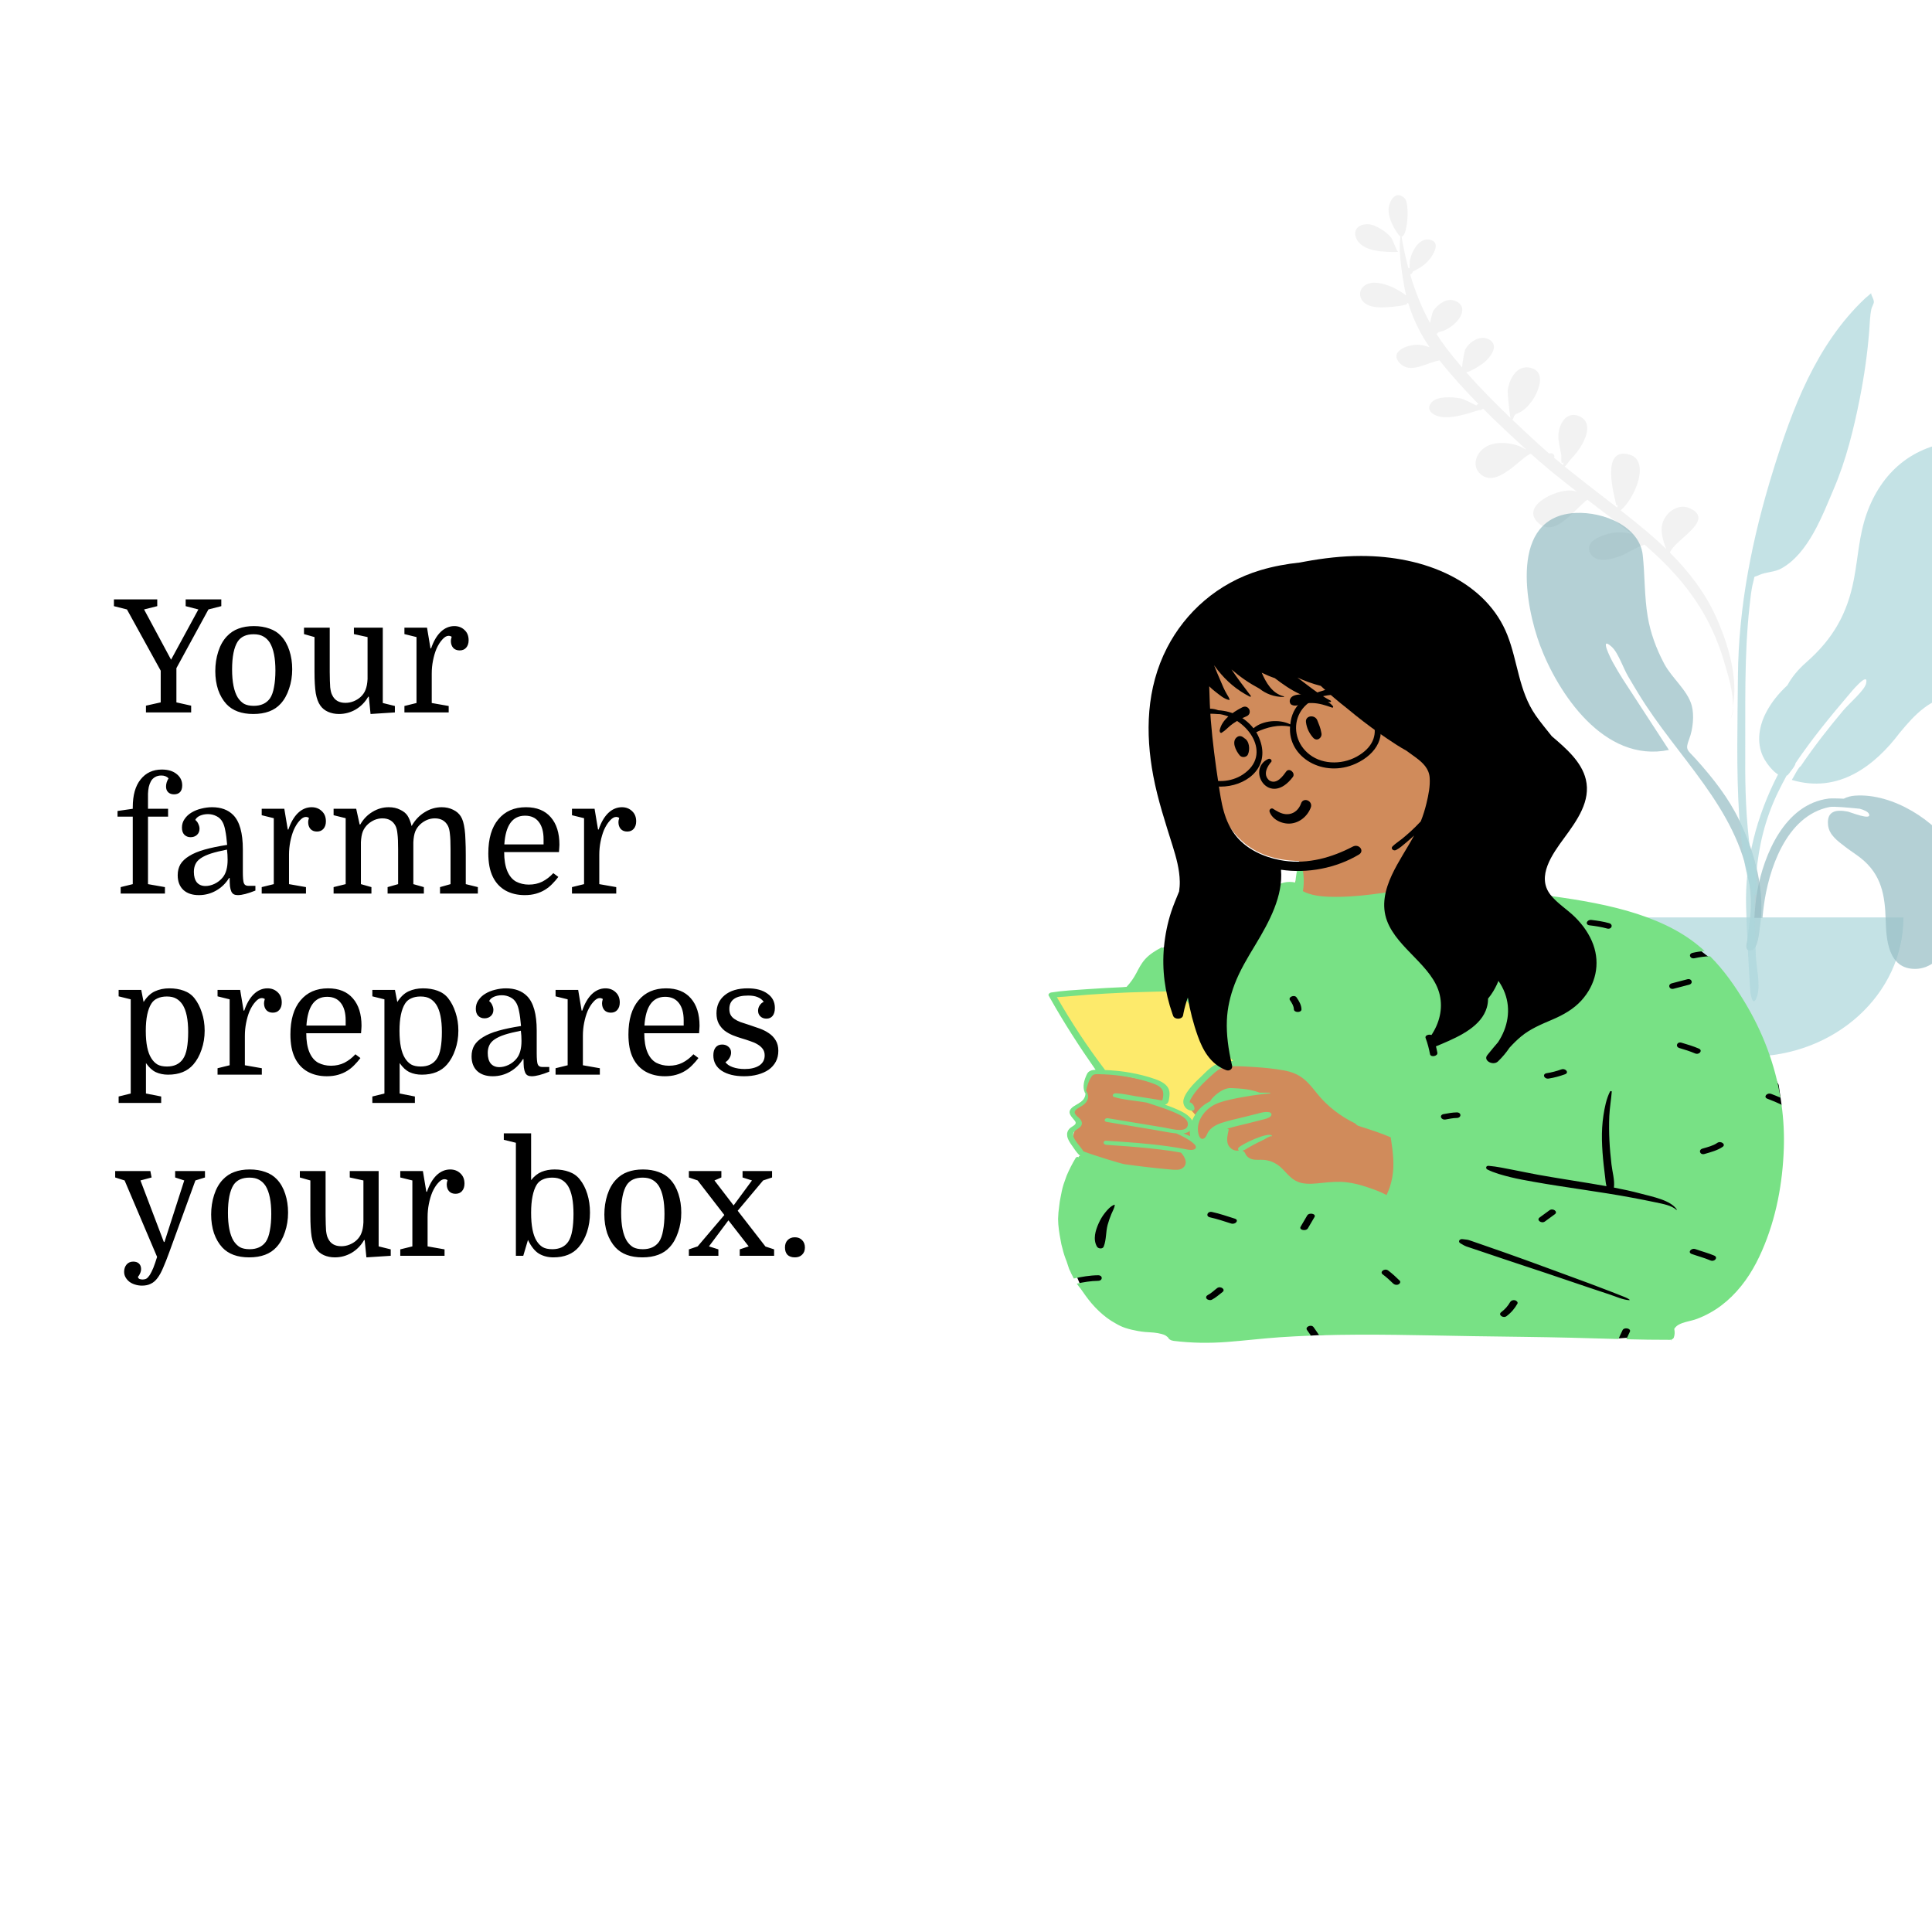 <svg width="320" height="320" viewBox="0 0 320 320" fill="none" xmlns="http://www.w3.org/2000/svg">
<rect x="0" y="0" width="320" height="320" fill="#333333" stroke="none"/>
<g clip-path="url(#clip0)">
<rect width="320" height="320" fill="white"/>
<path fill-rule="evenodd" clip-rule="evenodd" d="M227.719 37.411C226.01 36.642 223.731 37.534 224.682 39.568C225.7 41.747 229.465 41.774 231.591 41.73C231.378 41.72 230.693 39.723 230.458 39.421C229.766 38.531 228.77 37.885 227.719 37.411ZM247.412 76.465C247.844 76.8 247.447 76.497 247.412 76.465V76.465ZM226.073 47.264C225.072 47.958 225.025 49.183 225.842 50.013C226.815 51.001 228.591 50.965 229.917 50.868C230.517 50.825 233.72 50.592 232.961 50.116C233.019 50.136 233.141 50.185 233.272 50.251C233.342 50.484 233.416 50.716 233.493 50.947C233.474 50.957 233.458 50.968 233.438 50.978C233.46 50.969 233.475 50.96 233.494 50.951C234.264 53.261 235.361 55.461 236.796 57.52C236.259 57.328 235.703 57.182 235.139 57.117C233.468 56.926 229.952 58.105 231.822 60.124C233.614 62.061 236.404 59.983 238.438 59.697C240.411 62.197 242.586 64.593 244.866 66.908C244.726 66.948 244.603 67.031 244.533 67.159C243.619 66.738 242.666 66.136 241.819 65.972C240.598 65.737 238.094 65.595 237.17 66.587C236.035 67.808 237.252 68.799 238.593 69.033C240.539 69.373 243.085 68.51 244.956 67.927C245.17 67.961 245.404 67.904 245.544 67.749C245.585 67.737 245.626 67.725 245.667 67.713C247.975 70.017 250.372 72.246 252.754 74.425C252.729 74.424 252.703 74.422 252.677 74.421C252.056 74.051 251.389 73.748 250.667 73.588C248.995 73.219 247.029 73.217 245.672 74.315C244.321 75.408 243.843 77.32 245.24 78.547C248.038 81.005 252.16 75.402 253.571 75.168C255.992 77.36 258.552 79.407 261.152 81.414C260.857 81.332 260.554 81.272 260.241 81.245C257.692 81.024 251.707 83.861 254.836 86.653C257.563 89.087 260.719 84.403 262.916 82.766C265.366 84.636 267.83 86.493 270.224 88.422C268.918 88.108 267.656 88.061 266.256 88.445C264.808 88.843 262.47 89.836 263.386 91.612C264.317 93.418 267.124 92.596 268.586 92.023C269.383 91.71 270.982 90.655 272.386 90.21C276.206 93.485 279.516 97.092 282.021 101.341C283.585 103.994 284.772 106.829 285.608 109.742C286.141 111.601 287.192 114.724 286.981 117.144C287.984 112.3 286.171 106.482 284.218 102.152C282.422 98.17 279.735 94.675 276.587 91.528C277.377 89.372 284.026 86.261 280.051 84.257C277.941 83.197 275.779 84.955 275.317 86.817C275.001 88.097 275.483 89.705 275.996 90.947C275.006 89.987 273.976 89.059 272.915 88.162C271.45 86.921 269.949 85.717 268.433 84.528C270.93 82.398 273.294 76.309 269.945 75.314C265.001 73.847 267.382 82.153 267.727 83.709C267.825 83.714 267.901 83.687 267.957 83.63C267.929 83.772 267.897 83.925 267.858 84.079C264.958 81.814 262.014 79.595 259.168 77.276C259.424 77.104 259.832 76.447 260.152 76.097C260.876 75.308 261.567 74.484 262.073 73.561C262.872 72.102 263.642 69.775 261.525 68.918C259.222 67.983 258.128 70.614 258.112 72.184C258.101 73.27 258.427 74.301 258.596 75.365C258.649 75.697 258.445 77.193 258.943 76.549C258.92 76.787 258.916 76.959 258.928 77.08C258.417 76.662 257.91 76.239 257.406 75.813C257.429 75.76 257.447 75.701 257.451 75.633C257.478 75.165 256.959 74.985 256.595 75.122C255.93 74.548 255.272 73.967 254.625 73.375C253.255 72.12 251.864 70.829 250.484 69.511C250.783 69.277 250.664 68.954 250.944 68.706C251.224 68.458 251.775 68.321 252.104 68.091C252.931 67.513 253.617 66.67 254.113 65.84C254.932 64.47 255.991 61.594 253.598 60.941C251.132 60.267 249.88 63.035 249.721 64.765C249.69 65.1 249.967 68.121 250.178 69.218C247.624 66.767 245.111 64.225 242.834 61.639C243.524 61.633 245.481 60.349 245.877 59.999C246.842 59.145 248.377 57.256 246.685 56.257C245.18 55.371 243.325 56.654 242.681 57.902C242.576 58.107 242.203 60.02 242.174 60.877C241.231 59.781 240.332 58.678 239.496 57.571C238.939 56.835 238.417 56.08 237.93 55.308C238.047 55.248 238.158 55.143 238.262 55.012C240.772 54.625 243.971 51.07 241.023 49.833C239.62 49.245 238.098 50.459 237.41 51.453C237.269 51.656 237.041 52.679 236.856 53.485C235.453 50.93 234.381 48.225 233.565 45.451C233.783 45.402 233.968 45.25 233.993 44.99C235.211 44.359 236.173 43.834 237.024 42.621C237.552 41.868 238.504 40.147 236.951 39.729C234.931 39.185 233.662 41.987 233.496 43.367C233.477 43.527 233.478 43.993 233.484 44.42C233.414 44.411 233.343 44.412 233.274 44.423C232.81 42.706 232.439 40.967 232.145 39.224C233.247 38.902 233.438 33.643 232.704 32.895C231.063 31.218 229.905 33.64 229.992 34.92C230.096 36.429 230.849 37.802 231.746 39.02C231.842 39.149 231.815 39.143 231.84 38.963C231.853 39.052 231.886 39.118 231.935 39.165C231.888 39.96 231.798 40.773 231.842 41.476C231.966 43.489 232.224 45.514 232.599 47.502C232.69 47.985 232.795 48.464 232.912 48.939C232.026 48.254 230.83 47.645 230.363 47.454C229.149 46.96 227.278 46.427 226.073 47.264ZM287.124 117.151C287.067 117.853 286.928 118.496 286.667 119.026C286.863 118.423 287.012 117.795 287.124 117.151Z" fill="#F2F2F2"/>
<g opacity="0.7">
<path opacity="0.7" fill-rule="evenodd" clip-rule="evenodd" d="M260.967 84.96C265.714 84.737 271.584 87.252 272.091 91.937C272.459 95.341 272.345 98.735 272.914 102.134C273.369 104.85 274.332 107.457 275.645 109.932C276.908 112.311 279.528 114.336 280.209 116.878C280.643 118.498 280.4 120.776 279.801 122.36C279.073 124.286 279.46 124.134 280.911 125.75C283.754 128.917 286.315 132.165 288.125 135.948C290.733 141.396 292.443 147.765 291.475 153.729C291.352 154.487 291.206 157.205 290.057 157.395C288.774 157.607 289.374 156.053 289.442 155.55C289.879 152.347 290.267 149.546 289.74 146.292C287.708 133.738 277.788 125.466 271.329 114.811C270.974 114.261 270.224 112.953 269.703 112.09C268.88 110.727 268.053 108.134 266.939 107.123C264.841 105.219 266.77 109.047 267.178 109.777C267.695 110.701 268.264 111.684 268.793 112.493C271.217 116.247 273.922 120.345 276.425 124.215C265.6 126.454 257.976 114.639 255.071 106.871C252.678 100.471 249.814 85.508 260.967 84.96Z" fill="#69A1AC"/>
<path opacity="0.7" fill-rule="evenodd" clip-rule="evenodd" d="M324.59 73.076C316.655 73.647 311.56 78.401 309.189 85.051C307.911 88.634 307.764 92.315 307.054 95.998C305.986 101.538 303.687 105.737 299.194 109.684C297.802 110.906 296.777 112.161 296.048 113.504C294.601 114.845 293.341 116.362 292.415 118.217C291.233 120.586 290.899 123.428 292.264 125.79C292.631 126.424 293.546 127.699 294.495 128.278C290.942 135.147 288.989 142.67 289.209 150.184C289.342 154.719 289.586 159.256 289.871 163.786C289.947 165.003 290.384 167.011 291.039 164.971C291.639 163.106 290.887 160.177 290.817 158.227C290.478 148.732 290.189 140.098 294.494 131.226C294.946 130.296 295.425 129.374 295.923 128.459C295.952 128.443 295.98 128.425 296.007 128.407C296.026 128.42 296.043 128.434 296.062 128.447C296.094 128.396 296.138 128.334 296.189 128.266C296.332 128.132 296.456 127.963 296.575 127.774C296.957 127.293 297.389 126.729 297.392 126.42C297.392 126.417 297.39 126.414 297.39 126.411C300.056 122.461 303.108 118.729 306.227 115.069C306.203 115.096 309.609 110.886 309.082 113.214C308.828 114.336 306.323 116.473 305.312 117.661C303.073 120.305 300.445 123.655 298.261 126.895C297.967 127.048 297.552 127.801 297.252 128.361C297.086 128.646 296.931 128.932 296.779 129.182C304.518 131.503 310.538 126.827 314.643 121.389C314.648 121.382 314.652 121.375 314.657 121.369C315.906 119.866 317.186 118.374 318.784 117.186C321.451 115.204 324.308 114.854 327.452 113.879C336.028 111.219 339.674 101.128 340.832 93.641C342.138 85.195 335.748 72.243 324.59 73.076Z" fill="#89C5CC"/>
<path opacity="0.7" fill-rule="evenodd" clip-rule="evenodd" d="M308.915 49.422C300.771 57.118 296.836 67.792 293.72 77.827C290.24 89.035 287.942 100.415 287.854 112.068C287.796 119.724 287.566 127.428 288.059 135.075C288.233 137.79 288.531 140.511 289.006 143.198C289.045 143.418 290.105 149.417 291.12 148.019C291.698 147.224 290.033 141.796 289.907 140.892C289.2 135.8 289.035 130.671 289.07 125.542C289.127 117.098 288.852 108.696 289.795 100.283C289.936 99.027 290.047 97.707 290.375 96.479C290.724 95.172 290.28 95.743 291.417 95.225C292.521 94.722 293.886 94.794 295.032 94.163C299.577 91.661 301.902 85.234 303.712 81.016C305.782 76.193 307.04 71.051 308.045 65.975C308.782 62.246 309.31 58.54 309.608 54.763C309.702 53.573 309.708 52.328 309.966 51.157C310.035 50.842 310.383 50.283 310.371 50.004C310.344 49.412 309.951 49.064 309.918 48.567C309.577 48.845 309.243 49.131 308.915 49.422Z" fill="#89C5CC"/>
<path opacity="0.7" fill-rule="evenodd" clip-rule="evenodd" d="M264.506 151.956C264.506 164.683 275.87 175 289.888 175C303.906 175 315.27 164.683 315.27 151.956" fill="#89C5CC"/>
<path opacity="0.7" fill-rule="evenodd" clip-rule="evenodd" d="M291.925 152.029H290.583C290.676 150.502 290.799 148.977 291.081 147.466C292.157 141.688 295.521 133.202 302.899 132.264C303.171 132.229 304.172 132.224 305.385 132.288C305.96 131.996 306.604 131.82 307.283 131.78C313.565 131.359 320.58 135.96 323.61 140.748C326.053 144.609 325.641 149.678 324.133 153.78C323.122 156.526 320.917 160.441 317.24 160.479C312.639 160.527 312.417 155.364 312.328 152.346C312.21 148.334 311.652 144.838 308.169 142.103C307.358 141.466 306.47 140.906 305.651 140.278C304.367 139.294 302.948 138.287 302.783 136.66C302.555 134.416 303.95 134.012 306.081 134.429C306.444 134.5 310.103 135.99 309.561 134.812C309.396 134.452 308.792 134.167 308.029 133.953C306.056 133.759 303.703 133.533 303.027 133.668C295.726 135.122 292.884 144.302 292.129 150.135C292.048 150.765 291.982 151.397 291.925 152.029V152.029Z" fill="#69A1AC"/>
</g>
<path d="M32.858 100.944L30.752 100.398V99.28H36.654V100.398L34.522 100.944L29.218 110.668V116.336L31.662 116.882V118H24.174V116.882L26.618 116.336V111.084L21.028 100.944L18.87 100.398V99.28H26.046V100.398L23.862 100.944L28.334 109.264L32.858 100.944ZM48.399 110.85C48.399 111.994 48.226 113.069 47.879 114.074C47.55 115.079 47.082 115.911 46.475 116.57C45.452 117.697 43.944 118.26 41.951 118.26C40.01 118.26 38.528 117.714 37.505 116.622C36.916 115.981 36.456 115.192 36.127 114.256C35.815 113.303 35.659 112.271 35.659 111.162C35.659 110.018 35.824 108.935 36.153 107.912C36.482 106.889 36.959 106.049 37.583 105.39C38.138 104.801 38.779 104.376 39.507 104.116C40.235 103.839 41.084 103.7 42.055 103.7C43.008 103.7 43.866 103.839 44.629 104.116C45.392 104.376 46.033 104.783 46.553 105.338C47.16 105.979 47.619 106.785 47.931 107.756C48.243 108.709 48.399 109.741 48.399 110.85ZM38.441 110.876C38.441 112.956 38.753 114.507 39.377 115.53C39.672 115.981 40.018 116.327 40.417 116.57C40.833 116.795 41.37 116.908 42.029 116.908C43.225 116.908 44.118 116.501 44.707 115.686C45.019 115.235 45.244 114.611 45.383 113.814C45.539 113.017 45.617 112.098 45.617 111.058C45.617 108.995 45.305 107.453 44.681 106.43C44.386 105.979 44.031 105.641 43.615 105.416C43.199 105.173 42.662 105.052 42.003 105.052C40.79 105.052 39.914 105.451 39.377 106.248C38.753 107.219 38.441 108.761 38.441 110.876ZM54.614 111.318C54.614 111.873 54.622 112.358 54.64 112.774C54.657 113.19 54.674 113.545 54.692 113.84C54.726 114.135 54.77 114.386 54.822 114.594C54.874 114.802 54.943 114.984 55.03 115.14C55.428 115.989 56.156 116.414 57.214 116.414C57.682 116.414 58.132 116.327 58.566 116.154C58.999 115.981 59.38 115.747 59.71 115.452C60.091 115.105 60.368 114.707 60.542 114.256C60.732 113.788 60.845 113.19 60.88 112.462V105.52L58.618 105.026V103.96H63.402V116.44L65.404 116.934V118L61.374 118.26L61.088 115.4H60.984C60.481 116.284 59.796 116.986 58.93 117.506C58.063 118.009 57.136 118.26 56.148 118.26C55.489 118.26 54.882 118.139 54.328 117.896C53.79 117.653 53.366 117.307 53.054 116.856C52.707 116.371 52.456 115.695 52.3 114.828C52.161 113.944 52.092 112.757 52.092 111.266V105.52L50.35 105.026V103.96H54.614V111.318ZM74.811 105.468C74.655 105.364 74.481 105.312 74.291 105.312C73.962 105.312 73.615 105.52 73.251 105.936C72.887 106.335 72.566 106.846 72.289 107.47C72.046 108.059 71.856 108.709 71.717 109.42C71.578 110.113 71.509 110.833 71.509 111.578V116.44L74.317 116.934V118H66.985V116.934L68.987 116.44V105.52L66.985 105.026V103.96H70.729L71.301 107.392H71.405C71.803 106.213 72.332 105.303 72.991 104.662C73.667 104.021 74.421 103.7 75.253 103.7C75.929 103.7 76.492 103.917 76.943 104.35C77.394 104.766 77.619 105.329 77.619 106.04C77.619 106.56 77.48 106.976 77.203 107.288C76.943 107.583 76.588 107.73 76.137 107.73C75.686 107.73 75.331 107.591 75.071 107.314C74.811 107.019 74.681 106.638 74.681 106.17C74.681 106.066 74.689 105.971 74.707 105.884C74.724 105.797 74.759 105.659 74.811 105.468ZM19.468 134.324L21.99 133.96V133.7C21.99 131.707 22.423 130.173 23.29 129.098C24.157 128.006 25.327 127.46 26.8 127.46C27.84 127.46 28.663 127.711 29.27 128.214C29.877 128.699 30.18 129.323 30.18 130.086C30.18 130.571 30.059 130.944 29.816 131.204C29.573 131.447 29.244 131.568 28.828 131.568C28.429 131.568 28.109 131.455 27.866 131.23C27.623 131.005 27.502 130.684 27.502 130.268C27.502 129.817 27.641 129.367 27.918 128.916C27.623 128.604 27.225 128.448 26.722 128.448C26.323 128.448 25.977 128.535 25.682 128.708C25.387 128.881 25.162 129.107 25.006 129.384C24.85 129.661 24.729 129.982 24.642 130.346C24.573 130.693 24.529 131.065 24.512 131.464C24.512 131.845 24.512 132.244 24.512 132.66V133.96H27.84V135.26H24.512V146.44L27.32 146.934V148H19.988V146.934L21.99 146.44V135.26H19.468V134.324ZM29.433 144.958C29.433 144.282 29.581 143.684 29.875 143.164C30.187 142.644 30.673 142.185 31.331 141.786C31.99 141.37 32.839 141.015 33.879 140.72C34.919 140.425 36.167 140.165 37.623 139.94C37.537 138.917 37.433 138.12 37.311 137.548C37.207 136.976 37.06 136.517 36.869 136.17C36.627 135.719 36.289 135.39 35.855 135.182C35.422 134.957 34.954 134.844 34.451 134.844C33.966 134.844 33.524 134.931 33.125 135.104C32.744 135.277 32.484 135.511 32.345 135.806C32.588 135.997 32.761 136.231 32.865 136.508C32.987 136.768 33.047 137.019 33.047 137.262C33.047 137.695 32.9 138.042 32.605 138.302C32.328 138.545 31.981 138.666 31.565 138.666C31.149 138.666 30.803 138.527 30.525 138.25C30.265 137.973 30.135 137.583 30.135 137.08C30.135 136.543 30.283 136.066 30.577 135.65C30.872 135.217 31.253 134.861 31.721 134.584C32.207 134.289 32.744 134.073 33.333 133.934C33.94 133.778 34.538 133.7 35.127 133.7C36.601 133.7 37.762 134.125 38.611 134.974C39.686 136.049 40.223 137.955 40.223 140.694V144.464C40.223 145.331 40.275 145.929 40.379 146.258C40.501 146.57 40.752 146.726 41.133 146.726H42.303V147.506C41.055 148.009 40.085 148.26 39.391 148.26C39.131 148.26 38.915 148.217 38.741 148.13C38.568 148.043 38.429 147.896 38.325 147.688C38.221 147.463 38.143 147.168 38.091 146.804C38.057 146.44 38.039 145.981 38.039 145.426H37.935C37.398 146.31 36.687 147.003 35.803 147.506C34.919 148.009 33.966 148.26 32.943 148.26C31.851 148.26 30.993 147.974 30.369 147.402C29.745 146.813 29.433 145.998 29.433 144.958ZM34.035 146.752C34.521 146.752 35.023 146.631 35.543 146.388C36.081 146.128 36.531 145.773 36.895 145.322C37.433 144.663 37.701 143.693 37.701 142.41C37.701 142.115 37.693 141.829 37.675 141.552C37.658 141.257 37.632 140.98 37.597 140.72C36.54 140.928 35.656 141.145 34.945 141.37C34.252 141.595 33.689 141.855 33.255 142.15C32.839 142.427 32.545 142.757 32.371 143.138C32.198 143.502 32.111 143.927 32.111 144.412C32.111 145.157 32.276 145.738 32.605 146.154C32.952 146.553 33.429 146.752 34.035 146.752ZM51.172 135.468C51.016 135.364 50.843 135.312 50.652 135.312C50.323 135.312 49.976 135.52 49.612 135.936C49.248 136.335 48.928 136.846 48.65 137.47C48.407 138.059 48.217 138.709 48.078 139.42C47.94 140.113 47.87 140.833 47.87 141.578V146.44L50.678 146.934V148H43.346V146.934L45.348 146.44V135.52L43.346 135.026V133.96H47.09L47.662 137.392H47.766C48.165 136.213 48.694 135.303 49.352 134.662C50.028 134.021 50.782 133.7 51.614 133.7C52.29 133.7 52.853 133.917 53.304 134.35C53.755 134.766 53.98 135.329 53.98 136.04C53.98 136.56 53.842 136.976 53.564 137.288C53.304 137.583 52.949 137.73 52.498 137.73C52.047 137.73 51.692 137.591 51.432 137.314C51.172 137.019 51.042 136.638 51.042 136.17C51.042 136.066 51.051 135.971 51.068 135.884C51.086 135.797 51.12 135.659 51.172 135.468ZM57.256 135.52L55.254 135.026V133.96H58.998L59.57 136.56H59.674C60.177 135.676 60.844 134.983 61.676 134.48C62.526 133.96 63.427 133.7 64.38 133.7C65.108 133.7 65.741 133.839 66.278 134.116C66.833 134.376 67.24 134.705 67.5 135.104C67.778 135.537 68.003 136.109 68.176 136.82C68.731 135.832 69.45 135.069 70.334 134.532C71.218 133.977 72.163 133.7 73.168 133.7C73.862 133.7 74.486 133.839 75.04 134.116C75.595 134.376 76.02 134.74 76.314 135.208C76.47 135.451 76.6 135.745 76.704 136.092C76.808 136.439 76.895 136.872 76.964 137.392C77.034 137.895 77.077 138.493 77.094 139.186C77.129 139.879 77.146 140.694 77.146 141.63V146.44L79.148 146.934V148H72.882V146.934L74.624 146.44V140.642C74.624 139.533 74.59 138.701 74.52 138.146C74.468 137.574 74.364 137.132 74.208 136.82C73.775 135.971 73.047 135.546 72.024 135.546C71.574 135.546 71.14 135.633 70.724 135.806C70.326 135.979 69.962 136.213 69.632 136.508C69.251 136.855 68.965 137.262 68.774 137.73C68.601 138.181 68.497 138.77 68.462 139.498V146.44L70.204 146.934V148H64.198V146.934L65.94 146.44V140.642C65.94 139.533 65.906 138.701 65.836 138.146C65.784 137.574 65.68 137.132 65.524 136.82C65.091 135.971 64.363 135.546 63.34 135.546C62.89 135.546 62.456 135.633 62.04 135.806C61.642 135.979 61.278 136.213 60.948 136.508C60.567 136.855 60.281 137.262 60.09 137.73C59.917 138.181 59.813 138.77 59.778 139.498V146.44L61.52 146.934V148H55.254V146.934L57.256 146.44V135.52ZM83.506 141.136C83.506 142.401 83.68 143.45 84.026 144.282C84.373 145.097 84.858 145.677 85.482 146.024C86.124 146.353 86.826 146.518 87.588 146.518C88.42 146.518 89.165 146.353 89.824 146.024C90.5 145.677 91.107 145.209 91.644 144.62L92.476 145.244C92.164 145.66 91.826 146.05 91.462 146.414C91.115 146.778 90.717 147.099 90.266 147.376C89.816 147.653 89.313 147.87 88.758 148.026C88.204 148.182 87.588 148.26 86.912 148.26C85.716 148.26 84.659 148.009 83.74 147.506C82.822 146.986 82.12 146.232 81.634 145.244C81.374 144.707 81.183 144.117 81.062 143.476C80.941 142.817 80.88 142.107 80.88 141.344C80.88 138.9 81.435 137.019 82.544 135.702C83.653 134.367 85.179 133.7 87.12 133.7C88.906 133.7 90.275 134.255 91.228 135.364C92.181 136.456 92.658 137.973 92.658 139.914C92.658 140.087 92.65 140.252 92.632 140.408C92.632 140.547 92.615 140.789 92.58 141.136H83.506ZM86.964 135.104C84.884 135.104 83.74 136.69 83.532 139.862H90.032V139.004C90.032 137.756 89.763 136.794 89.226 136.118C88.706 135.442 87.952 135.104 86.964 135.104ZM102.563 135.468C102.407 135.364 102.233 135.312 102.043 135.312C101.713 135.312 101.367 135.52 101.003 135.936C100.639 136.335 100.318 136.846 100.041 137.47C99.798 138.059 99.607 138.709 99.469 139.42C99.33 140.113 99.261 140.833 99.261 141.578V146.44L102.069 146.934V148H94.737V146.934L96.739 146.44V135.52L94.737 135.026V133.96H98.481L99.053 137.392H99.157C99.555 136.213 100.084 135.303 100.743 134.662C101.419 134.021 102.173 133.7 103.005 133.7C103.681 133.7 104.244 133.917 104.695 134.35C105.145 134.766 105.371 135.329 105.371 136.04C105.371 136.56 105.232 136.976 104.955 137.288C104.695 137.583 104.339 137.73 103.889 137.73C103.438 137.73 103.083 137.591 102.823 137.314C102.563 137.019 102.433 136.638 102.433 136.17C102.433 136.066 102.441 135.971 102.459 135.884C102.476 135.797 102.511 135.659 102.563 135.468ZM26.696 181.614V182.68H19.65V181.614L21.652 181.12V165.52L19.65 165.026V163.96H23.394L23.784 165.962C24.339 165.095 24.963 164.506 25.656 164.194C26.367 163.865 27.164 163.7 28.048 163.7C28.932 163.7 29.729 163.83 30.44 164.09C31.168 164.35 31.757 164.766 32.208 165.338C32.728 165.997 33.135 166.785 33.43 167.704C33.742 168.623 33.898 169.628 33.898 170.72C33.898 171.829 33.725 172.878 33.378 173.866C33.049 174.837 32.598 175.651 32.026 176.31C31.055 177.437 29.66 178 27.84 178C27.095 178 26.419 177.861 25.812 177.584C25.223 177.307 24.677 176.804 24.174 176.076V181.12L26.696 181.614ZM24.148 170.746C24.148 172.809 24.451 174.317 25.058 175.27C25.335 175.721 25.673 176.067 26.072 176.31C26.471 176.535 26.999 176.648 27.658 176.648C28.837 176.648 29.712 176.241 30.284 175.426C30.596 174.993 30.821 174.395 30.96 173.632C31.099 172.852 31.168 171.951 31.168 170.928C31.168 168.9 30.865 167.401 30.258 166.43C29.963 165.979 29.617 165.641 29.218 165.416C28.819 165.173 28.291 165.052 27.632 165.052C27.025 165.052 26.505 165.156 26.072 165.364C25.639 165.555 25.301 165.849 25.058 166.248C24.763 166.716 24.538 167.323 24.382 168.068C24.226 168.813 24.148 169.706 24.148 170.746ZM43.86 165.468C43.704 165.364 43.53 165.312 43.34 165.312C43.01 165.312 42.664 165.52 42.3 165.936C41.936 166.335 41.615 166.846 41.338 167.47C41.095 168.059 40.904 168.709 40.766 169.42C40.627 170.113 40.558 170.833 40.558 171.578V176.44L43.366 176.934V178H36.034V176.934L38.036 176.44V165.52L36.034 165.026V163.96H39.778L40.35 167.392H40.454C40.852 166.213 41.381 165.303 42.04 164.662C42.716 164.021 43.47 163.7 44.302 163.7C44.978 163.7 45.541 163.917 45.992 164.35C46.442 164.766 46.668 165.329 46.668 166.04C46.668 166.56 46.529 166.976 46.252 167.288C45.992 167.583 45.636 167.73 45.186 167.73C44.735 167.73 44.38 167.591 44.12 167.314C43.86 167.019 43.73 166.638 43.73 166.17C43.73 166.066 43.738 165.971 43.756 165.884C43.773 165.797 43.808 165.659 43.86 165.468ZM50.727 171.136C50.727 172.401 50.9 173.45 51.247 174.282C51.594 175.097 52.079 175.677 52.703 176.024C53.344 176.353 54.046 176.518 54.809 176.518C55.641 176.518 56.386 176.353 57.045 176.024C57.721 175.677 58.328 175.209 58.865 174.62L59.697 175.244C59.385 175.66 59.047 176.05 58.683 176.414C58.336 176.778 57.938 177.099 57.487 177.376C57.036 177.653 56.534 177.87 55.979 178.026C55.424 178.182 54.809 178.26 54.133 178.26C52.937 178.26 51.88 178.009 50.961 177.506C50.042 176.986 49.34 176.232 48.855 175.244C48.595 174.707 48.404 174.117 48.283 173.476C48.162 172.817 48.101 172.107 48.101 171.344C48.101 168.9 48.656 167.019 49.765 165.702C50.874 164.367 52.4 163.7 54.341 163.7C56.126 163.7 57.496 164.255 58.449 165.364C59.402 166.456 59.879 167.973 59.879 169.914C59.879 170.087 59.87 170.252 59.853 170.408C59.853 170.547 59.836 170.789 59.801 171.136H50.727ZM54.185 165.104C52.105 165.104 50.961 166.69 50.753 169.862H57.253V169.004C57.253 167.756 56.984 166.794 56.447 166.118C55.927 165.442 55.173 165.104 54.185 165.104ZM68.718 181.614V182.68H61.672V181.614L63.673 181.12V165.52L61.672 165.026V163.96H65.415L65.805 165.962C66.36 165.095 66.984 164.506 67.677 164.194C68.388 163.865 69.186 163.7 70.07 163.7C70.954 163.7 71.751 163.83 72.462 164.09C73.189 164.35 73.779 164.766 74.23 165.338C74.749 165.997 75.157 166.785 75.451 167.704C75.763 168.623 75.919 169.628 75.919 170.72C75.919 171.829 75.746 172.878 75.4 173.866C75.07 174.837 74.62 175.651 74.047 176.31C73.077 177.437 71.681 178 69.862 178C69.116 178 68.44 177.861 67.834 177.584C67.244 177.307 66.698 176.804 66.195 176.076V181.12L68.718 181.614ZM66.169 170.746C66.169 172.809 66.473 174.317 67.079 175.27C67.357 175.721 67.695 176.067 68.094 176.31C68.492 176.535 69.021 176.648 69.68 176.648C70.858 176.648 71.734 176.241 72.305 175.426C72.618 174.993 72.843 174.395 72.981 173.632C73.12 172.852 73.189 171.951 73.189 170.928C73.189 168.9 72.886 167.401 72.279 166.43C71.985 165.979 71.638 165.641 71.24 165.416C70.841 165.173 70.312 165.052 69.653 165.052C69.047 165.052 68.527 165.156 68.094 165.364C67.66 165.555 67.322 165.849 67.079 166.248C66.785 166.716 66.559 167.323 66.403 168.068C66.248 168.813 66.169 169.706 66.169 170.746ZM78.107 174.958C78.107 174.282 78.254 173.684 78.549 173.164C78.861 172.644 79.347 172.185 80.005 171.786C80.664 171.37 81.513 171.015 82.553 170.72C83.593 170.425 84.841 170.165 86.297 169.94C86.21 168.917 86.106 168.12 85.985 167.548C85.881 166.976 85.734 166.517 85.543 166.17C85.3 165.719 84.963 165.39 84.529 165.182C84.096 164.957 83.628 164.844 83.125 164.844C82.64 164.844 82.198 164.931 81.799 165.104C81.418 165.277 81.158 165.511 81.019 165.806C81.262 165.997 81.435 166.231 81.539 166.508C81.66 166.768 81.721 167.019 81.721 167.262C81.721 167.695 81.574 168.042 81.279 168.302C81.002 168.545 80.655 168.666 80.239 168.666C79.823 168.666 79.477 168.527 79.199 168.25C78.939 167.973 78.809 167.583 78.809 167.08C78.809 166.543 78.957 166.066 79.251 165.65C79.546 165.217 79.927 164.861 80.395 164.584C80.88 164.289 81.418 164.073 82.007 163.934C82.614 163.778 83.212 163.7 83.801 163.7C85.275 163.7 86.436 164.125 87.285 164.974C88.36 166.049 88.897 167.955 88.897 170.694V174.464C88.897 175.331 88.949 175.929 89.053 176.258C89.174 176.57 89.426 176.726 89.807 176.726H90.977V177.506C89.729 178.009 88.758 178.26 88.065 178.26C87.805 178.26 87.588 178.217 87.415 178.13C87.242 178.043 87.103 177.896 86.999 177.688C86.895 177.463 86.817 177.168 86.765 176.804C86.731 176.44 86.713 175.981 86.713 175.426H86.609C86.072 176.31 85.361 177.003 84.477 177.506C83.593 178.009 82.64 178.26 81.617 178.26C80.525 178.26 79.667 177.974 79.043 177.402C78.419 176.813 78.107 175.998 78.107 174.958ZM82.709 176.752C83.195 176.752 83.697 176.631 84.217 176.388C84.754 176.128 85.205 175.773 85.569 175.322C86.106 174.663 86.375 173.693 86.375 172.41C86.375 172.115 86.367 171.829 86.349 171.552C86.332 171.257 86.306 170.98 86.271 170.72C85.214 170.928 84.33 171.145 83.619 171.37C82.926 171.595 82.362 171.855 81.929 172.15C81.513 172.427 81.219 172.757 81.045 173.138C80.872 173.502 80.785 173.927 80.785 174.412C80.785 175.157 80.95 175.738 81.279 176.154C81.626 176.553 82.103 176.752 82.709 176.752ZM99.846 165.468C99.69 165.364 99.517 165.312 99.326 165.312C98.997 165.312 98.65 165.52 98.286 165.936C97.922 166.335 97.601 166.846 97.324 167.47C97.081 168.059 96.891 168.709 96.752 169.42C96.613 170.113 96.544 170.833 96.544 171.578V176.44L99.352 176.934V178H92.02V176.934L94.022 176.44V165.52L92.02 165.026V163.96H95.764L96.336 167.392H96.44C96.839 166.213 97.367 165.303 98.026 164.662C98.702 164.021 99.456 163.7 100.288 163.7C100.964 163.7 101.527 163.917 101.978 164.35C102.429 164.766 102.654 165.329 102.654 166.04C102.654 166.56 102.515 166.976 102.238 167.288C101.978 167.583 101.623 167.73 101.172 167.73C100.721 167.73 100.366 167.591 100.106 167.314C99.846 167.019 99.716 166.638 99.716 166.17C99.716 166.066 99.725 165.971 99.742 165.884C99.759 165.797 99.794 165.659 99.846 165.468ZM106.713 171.136C106.713 172.401 106.887 173.45 107.233 174.282C107.58 175.097 108.065 175.677 108.689 176.024C109.331 176.353 110.033 176.518 110.795 176.518C111.627 176.518 112.373 176.353 113.031 176.024C113.707 175.677 114.314 175.209 114.851 174.62L115.683 175.244C115.371 175.66 115.033 176.05 114.669 176.414C114.323 176.778 113.924 177.099 113.473 177.376C113.023 177.653 112.52 177.87 111.965 178.026C111.411 178.182 110.795 178.26 110.119 178.26C108.923 178.26 107.866 178.009 106.947 177.506C106.029 176.986 105.327 176.232 104.841 175.244C104.581 174.707 104.391 174.117 104.269 173.476C104.148 172.817 104.087 172.107 104.087 171.344C104.087 168.9 104.642 167.019 105.751 165.702C106.861 164.367 108.386 163.7 110.327 163.7C112.113 163.7 113.482 164.255 114.435 165.364C115.389 166.456 115.865 167.973 115.865 169.914C115.865 170.087 115.857 170.252 115.839 170.408C115.839 170.547 115.822 170.789 115.787 171.136H106.713ZM110.171 165.104C108.091 165.104 106.947 166.69 106.739 169.862H113.239V169.004C113.239 167.756 112.971 166.794 112.433 166.118C111.913 165.442 111.159 165.104 110.171 165.104ZM123.352 177.064C124.34 177.064 125.137 176.873 125.744 176.492C126.35 176.093 126.654 175.53 126.654 174.802C126.654 174.369 126.541 174.005 126.316 173.71C126.09 173.415 125.796 173.164 125.432 172.956C125.085 172.748 124.686 172.575 124.236 172.436C123.802 172.28 123.378 172.141 122.962 172.02C122.424 171.864 121.896 171.682 121.376 171.474C120.873 171.266 120.414 171.006 119.998 170.694C119.599 170.365 119.278 169.975 119.036 169.524C118.793 169.056 118.672 168.493 118.672 167.834C118.672 166.586 119.122 165.589 120.024 164.844C120.942 164.081 122.216 163.7 123.846 163.7C125.232 163.7 126.324 163.995 127.122 164.584C127.936 165.156 128.344 165.945 128.344 166.95C128.344 167.505 128.222 167.938 127.98 168.25C127.737 168.562 127.39 168.718 126.94 168.718C126.541 168.718 126.212 168.597 125.952 168.354C125.692 168.111 125.562 167.799 125.562 167.418C125.562 167.089 125.648 166.794 125.822 166.534C125.995 166.257 126.22 166.057 126.498 165.936C126.238 165.572 125.9 165.312 125.484 165.156C125.085 164.983 124.565 164.896 123.924 164.896C121.844 164.896 120.804 165.633 120.804 167.106C120.804 167.505 120.873 167.834 121.012 168.094C121.15 168.354 121.358 168.579 121.636 168.77C121.913 168.961 122.251 169.134 122.65 169.29C123.066 169.429 123.542 169.585 124.08 169.758C124.669 169.949 125.25 170.148 125.822 170.356C126.394 170.564 126.905 170.824 127.356 171.136C127.824 171.448 128.196 171.838 128.474 172.306C128.768 172.774 128.916 173.355 128.916 174.048C128.916 174.724 128.777 175.322 128.5 175.842C128.222 176.362 127.832 176.804 127.33 177.168C126.827 177.515 126.229 177.783 125.536 177.974C124.842 178.165 124.08 178.26 123.248 178.26C121.705 178.26 120.466 177.957 119.53 177.35C118.611 176.726 118.152 175.877 118.152 174.802C118.152 174.247 118.273 173.814 118.516 173.502C118.776 173.173 119.14 173.008 119.608 173.008C120.024 173.008 120.37 173.129 120.648 173.372C120.942 173.615 121.09 173.935 121.09 174.334C121.09 174.663 120.994 174.975 120.804 175.27C120.63 175.565 120.414 175.781 120.154 175.92C120.379 176.267 120.778 176.544 121.35 176.752C121.939 176.96 122.606 177.064 123.352 177.064ZM28.048 207.376C27.684 208.381 27.346 209.239 27.034 209.95C26.739 210.661 26.427 211.233 26.098 211.666C25.769 212.117 25.396 212.437 24.98 212.628C24.581 212.836 24.096 212.94 23.524 212.94C23.108 212.94 22.718 212.879 22.354 212.758C22.007 212.654 21.695 212.498 21.418 212.29C21.158 212.082 20.95 211.839 20.794 211.562C20.638 211.285 20.56 210.981 20.56 210.652C20.56 210.167 20.699 209.759 20.976 209.43C21.253 209.118 21.617 208.962 22.068 208.962C22.467 208.962 22.779 209.066 23.004 209.274C23.247 209.499 23.368 209.803 23.368 210.184C23.368 210.427 23.316 210.661 23.212 210.886C23.125 211.111 23.004 211.311 22.848 211.484C22.883 211.675 22.978 211.796 23.134 211.848C23.307 211.9 23.463 211.926 23.602 211.926C23.775 211.926 23.94 211.9 24.096 211.848C24.269 211.796 24.434 211.666 24.59 211.458C24.763 211.267 24.937 210.99 25.11 210.626C25.301 210.262 25.5 209.768 25.708 209.144L26.02 208.182L20.638 195.52L19.078 195.026V193.96H24.902L25.11 195.026L23.264 195.52L27.138 205.712H27.242L30.518 195.52L29.01 195.026V193.96H33.95V195.026L32.364 195.52L28.048 207.376ZM47.713 200.85C47.713 201.994 47.54 203.069 47.193 204.074C46.864 205.079 46.396 205.911 45.789 206.57C44.767 207.697 43.259 208.26 41.265 208.26C39.324 208.26 37.842 207.714 36.819 206.622C36.23 205.981 35.771 205.192 35.441 204.256C35.129 203.303 34.973 202.271 34.973 201.162C34.973 200.018 35.138 198.935 35.467 197.912C35.797 196.889 36.273 196.049 36.897 195.39C37.452 194.801 38.093 194.376 38.821 194.116C39.549 193.839 40.399 193.7 41.369 193.7C42.323 193.7 43.181 193.839 43.943 194.116C44.706 194.376 45.347 194.783 45.867 195.338C46.474 195.979 46.933 196.785 47.245 197.756C47.557 198.709 47.713 199.741 47.713 200.85ZM37.755 200.876C37.755 202.956 38.067 204.507 38.691 205.53C38.986 205.981 39.333 206.327 39.731 206.57C40.147 206.795 40.685 206.908 41.343 206.908C42.539 206.908 43.432 206.501 44.021 205.686C44.333 205.235 44.559 204.611 44.697 203.814C44.853 203.017 44.931 202.098 44.931 201.058C44.931 198.995 44.619 197.453 43.995 196.43C43.701 195.979 43.345 195.641 42.929 195.416C42.513 195.173 41.976 195.052 41.317 195.052C40.104 195.052 39.229 195.451 38.691 196.248C38.067 197.219 37.755 198.761 37.755 200.876ZM53.928 201.318C53.928 201.873 53.937 202.358 53.954 202.774C53.971 203.19 53.989 203.545 54.006 203.84C54.041 204.135 54.084 204.386 54.136 204.594C54.188 204.802 54.258 204.984 54.344 205.14C54.743 205.989 55.471 206.414 56.528 206.414C56.996 206.414 57.447 206.327 57.88 206.154C58.313 205.981 58.695 205.747 59.024 205.452C59.406 205.105 59.683 204.707 59.856 204.256C60.047 203.788 60.16 203.19 60.194 202.462V195.52L57.932 195.026V193.96H62.716V206.44L64.718 206.934V208L60.688 208.26L60.402 205.4H60.298C59.795 206.284 59.111 206.986 58.244 207.506C57.377 208.009 56.45 208.26 55.462 208.26C54.803 208.26 54.197 208.139 53.642 207.896C53.105 207.653 52.68 207.307 52.368 206.856C52.022 206.371 51.77 205.695 51.614 204.828C51.475 203.944 51.406 202.757 51.406 201.266V195.52L49.664 195.026V193.96H53.928V201.318ZM74.125 195.468C73.969 195.364 73.796 195.312 73.605 195.312C73.276 195.312 72.929 195.52 72.565 195.936C72.201 196.335 71.881 196.846 71.603 197.47C71.361 198.059 71.17 198.709 71.031 199.42C70.893 200.113 70.823 200.833 70.823 201.578V206.44L73.631 206.934V208H66.299V206.934L68.301 206.44V195.52L66.299 195.026V193.96H70.043L70.615 197.392H70.719C71.118 196.213 71.647 195.303 72.305 194.662C72.981 194.021 73.735 193.7 74.567 193.7C75.243 193.7 75.807 193.917 76.257 194.35C76.708 194.766 76.933 195.329 76.933 196.04C76.933 196.56 76.795 196.976 76.517 197.288C76.257 197.583 75.902 197.73 75.451 197.73C75.001 197.73 74.645 197.591 74.385 197.314C74.125 197.019 73.995 196.638 73.995 196.17C73.995 196.066 74.004 195.971 74.021 195.884C74.039 195.797 74.073 195.659 74.125 195.468ZM97.719 200.85C97.719 201.994 97.554 203.069 97.225 204.074C96.896 205.062 96.436 205.894 95.847 206.57C94.876 207.697 93.481 208.26 91.661 208.26C90.777 208.26 89.988 208.061 89.295 207.662C88.602 207.246 87.986 206.483 87.449 205.374L86.669 208H85.447V189.28L83.445 188.786V187.72H87.969V195.468C88.489 194.809 89.07 194.35 89.711 194.09C90.352 193.83 91.072 193.7 91.869 193.7C92.753 193.7 93.55 193.83 94.261 194.09C94.989 194.35 95.578 194.766 96.029 195.338C96.566 195.997 96.982 196.803 97.277 197.756C97.572 198.709 97.719 199.741 97.719 200.85ZM87.969 200.876C87.969 203.008 88.272 204.559 88.879 205.53C89.156 205.981 89.494 206.327 89.893 206.57C90.292 206.795 90.82 206.908 91.479 206.908C92.658 206.908 93.533 206.501 94.105 205.686C94.417 205.235 94.642 204.611 94.781 203.814C94.92 203.017 94.989 202.098 94.989 201.058C94.989 198.978 94.686 197.435 94.079 196.43C93.784 195.979 93.438 195.641 93.039 195.416C92.64 195.173 92.112 195.052 91.453 195.052C90.846 195.052 90.326 195.156 89.893 195.364C89.46 195.555 89.122 195.849 88.879 196.248C88.584 196.733 88.359 197.366 88.203 198.146C88.047 198.909 87.969 199.819 87.969 200.876ZM112.84 200.85C112.84 201.994 112.667 203.069 112.32 204.074C111.991 205.079 111.523 205.911 110.916 206.57C109.894 207.697 108.386 208.26 106.392 208.26C104.451 208.26 102.969 207.714 101.946 206.622C101.357 205.981 100.898 205.192 100.568 204.256C100.256 203.303 100.1 202.271 100.1 201.162C100.1 200.018 100.265 198.935 100.594 197.912C100.924 196.889 101.4 196.049 102.024 195.39C102.579 194.801 103.22 194.376 103.948 194.116C104.676 193.839 105.526 193.7 106.496 193.7C107.45 193.7 108.308 193.839 109.07 194.116C109.833 194.376 110.474 194.783 110.994 195.338C111.601 195.979 112.06 196.785 112.372 197.756C112.684 198.709 112.84 199.741 112.84 200.85ZM102.882 200.876C102.882 202.956 103.194 204.507 103.818 205.53C104.113 205.981 104.46 206.327 104.858 206.57C105.274 206.795 105.812 206.908 106.47 206.908C107.666 206.908 108.559 206.501 109.148 205.686C109.46 205.235 109.686 204.611 109.824 203.814C109.98 203.017 110.058 202.098 110.058 201.058C110.058 198.995 109.746 197.453 109.122 196.43C108.828 195.979 108.472 195.641 108.056 195.416C107.64 195.173 107.103 195.052 106.444 195.052C105.231 195.052 104.356 195.451 103.818 196.248C103.194 197.219 102.882 198.761 102.882 200.876ZM121.509 199.654L124.551 195.52L122.991 195.026V193.96H127.879V195.026L126.397 195.52L122.185 200.538L126.787 206.466L128.217 206.934V208H122.523V206.934L124.005 206.44L120.651 202.124L117.427 206.44L118.987 206.934V208H114.099V206.934L115.555 206.44L119.975 201.24L115.555 195.52L114.099 195.026V193.96H119.481V195.026L118.337 195.52L121.509 199.654ZM130.017 206.622C130.017 206.102 130.164 205.695 130.459 205.4C130.754 205.088 131.152 204.932 131.655 204.932C132.158 204.932 132.556 205.088 132.851 205.4C133.163 205.712 133.319 206.119 133.319 206.622C133.319 207.125 133.163 207.523 132.851 207.818C132.556 208.113 132.158 208.26 131.655 208.26C131.135 208.26 130.728 208.121 130.433 207.844C130.156 207.549 130.017 207.142 130.017 206.622Z" fill="black"/>
<path fill-rule="evenodd" clip-rule="evenodd" d="M189.015 163.122C190.39 159.223 191.654 157.57 194.095 156.215C196.379 154.948 199.713 153.883 204.578 153.105C209.645 152.458 209.789 150.532 211.059 147.436C211.43 146.506 213.266 146.258 214.059 146.929C214.171 146.841 214.287 146.76 214.408 146.687C214.3 146.243 215.184 144.971 215.154 144.547C214.846 140.116 216.828 137.891 221.774 137.064C222.85 136.884 230.157 136.778 231.205 136.99C235.791 137.917 240.305 140.861 239.614 144.406C241.053 145.782 242.462 146.622 244.682 147.065C248.141 147.386 246.403 183.214 240.398 204.679C237.821 213.888 176.205 198.213 178.989 193.601C178.594 192.755 179.314 191.826 178.989 190.953C178.754 190.321 178.152 190.06 177.85 189.434C177.423 188.553 177.887 187.372 178.367 186.474C178.563 186.026 178.005 185.544 177.85 185.087C177.113 182.932 178.799 183.122 180.015 181.681C179.997 181.677 179.681 180.648 179.682 180.654C179.496 179.919 179.962 178.979 180.369 178.366C180.644 177.951 181.233 177.692 181.818 177.74C181.228 176.277 180.483 175.06 179.682 173.65C178.265 171.166 176.917 168.568 174.882 166.319C174.049 165.398 174.722 164.551 176.071 164.489C180.435 164.286 184.753 163.826 189.015 163.122Z" fill="#D08B5B"/>
<path fill-rule="evenodd" clip-rule="evenodd" d="M195.829 163.423L205.792 175.755C205.792 175.755 203.429 175.928 202.472 176.264C201.516 176.6 197.124 180.684 197.124 180.684L196.426 182.932L198.079 184.745L197.434 185.883C197.434 185.883 196.974 185.112 195.829 184.514C194.683 183.915 192.157 182.932 192.157 182.932C192.157 182.932 192.997 182.604 192.997 182.218C192.997 181.832 193.736 180.187 192.157 179.566C190.578 178.944 182.419 177.49 182.419 177.49L174.15 164.733L195.829 163.423Z" fill="#FDEA6B"/>
<path fill-rule="evenodd" clip-rule="evenodd" d="M240.276 147.149L208.638 151.209L194.095 156.215L191.721 157.553L205.792 175.755L227.519 178.655L233.054 189.17L231.925 201.023L196.58 197.941L181.333 196.616L177.749 207.198L178.397 211.551L179.339 213.758L217.135 221.221C217.135 221.221 236.381 219.857 239.793 219.857C243.205 219.857 268.219 221.674 268.219 221.674L274.007 221.221C274.007 221.221 286.812 211.351 288.798 207.838C290.784 204.325 295.079 182.971 295.079 182.971L294.606 179.69L283.542 158.867C283.542 158.867 282.065 157.886 280.203 156.215C278.34 154.545 240.276 147.149 240.276 147.149Z" fill="black"/>
<path fill-rule="evenodd" clip-rule="evenodd" d="M183.016 177.227C185.875 177.333 188.737 177.831 191.323 178.731C192.381 179.1 193.34 179.633 193.621 180.51C193.763 180.958 193.728 181.42 193.653 181.872C193.596 182.215 193.582 182.652 193.175 182.884C193.105 182.923 193.031 182.953 192.954 182.975C193.908 183.29 194.817 183.668 195.624 184.058C196.362 184.415 197.12 184.964 197.461 185.583C197.489 185.513 197.518 185.447 197.546 185.385C198.127 184.13 199.021 183.102 200.429 182.411C200.589 181.985 202.305 180.15 203.899 180.219C205.645 180.294 207.049 180.388 208.628 180.975C209.204 180.966 209.778 180.971 210.345 180.99C210.443 180.992 210.438 181.089 210.345 181.097C209.885 181.14 209.424 181.187 208.964 181.242C207.869 181.371 206.778 181.533 205.711 181.735C204.43 181.977 203.105 182.221 201.908 182.644C199.587 183.467 198.15 185.617 198.445 187.488C198.494 187.794 198.656 188.722 199.238 188.626C199.73 188.545 199.926 187.794 200.098 187.516C200.558 186.778 201.388 186.296 202.383 185.97C203.551 185.585 204.802 185.326 206.013 185.024C206.699 184.852 207.385 184.68 208.073 184.509C208.776 184.333 209.445 184.089 210.194 184.213C210.646 184.288 210.699 184.682 210.445 184.908C210.058 185.253 209.484 185.355 208.928 185.497C208.193 185.683 207.459 185.87 206.726 186.057C205.592 186.346 204.405 186.589 203.299 186.942L203.334 187C203.424 186.981 203.53 187.047 203.512 187.128C203.346 187.874 203.116 188.737 203.372 189.484C203.574 190.077 204.285 190.734 205.209 190.559C205.064 190.462 205.01 190.295 205.108 190.141C205.474 189.568 210.268 187.31 210.695 188.149C210.71 188.178 210.666 188.2 210.631 188.196C210.266 188.14 209.656 188.595 209.365 188.739C208.943 188.947 208.516 189.15 208.1 189.363C207.644 189.596 207.199 189.841 206.765 190.093C206.425 190.292 206.168 190.498 205.777 190.599C205.982 190.67 206.144 190.803 206.213 190.972C206.39 191.414 206.731 191.789 207.322 191.984C207.942 192.187 208.641 192.059 209.293 192.109C210.183 192.174 210.959 192.483 211.607 192.925C212.968 193.855 213.651 195.493 215.554 195.932C216.691 196.194 217.953 196.029 219.104 195.91C220.389 195.778 221.641 195.673 222.936 195.811C224.176 195.944 225.347 196.258 226.48 196.641C227.541 196.999 228.714 197.405 229.656 197.941C229.85 197.503 230.045 197.071 230.194 196.624C230.544 195.569 230.733 194.494 230.779 193.41C230.821 192.377 230.742 191.34 230.621 190.312C230.561 189.799 230.466 189.288 230.407 188.775C230.391 188.646 230.359 188.507 230.336 188.369C228.654 187.643 226.888 187.087 225.108 186.515C225.103 186.514 225.098 186.512 225.094 186.511C225.038 186.492 224.985 186.475 224.93 186.458C224.931 186.455 224.933 186.453 224.936 186.451C224.732 186.36 224.59 186.238 224.505 186.102C221.939 184.858 219.795 183.159 218.196 181.177C217.525 180.346 216.88 179.485 216.004 178.757C215.07 177.98 213.961 177.519 212.589 177.279C210.986 176.998 209.333 176.829 207.69 176.733C206.792 176.682 205.789 176.601 204.812 176.604C204.13 176.608 203.463 176.65 202.851 176.774C201.944 176.956 201.415 177.46 200.845 177.97C200.301 178.459 199.76 178.949 199.253 179.459C198.772 179.942 198.317 180.442 197.923 180.966C197.687 181.279 197.467 181.602 197.283 181.936C197.218 182.053 197.133 182.187 197.094 182.309C197.054 182.433 197.127 182.563 196.937 182.563C197.718 182.571 198.237 183.995 197.461 183.962C196.37 183.915 195.822 182.959 196.035 182.11C196.417 180.596 198.476 178.767 198.884 178.379C199.784 177.524 200.713 176.407 202.154 176.009C202.175 176.003 202.197 175.998 202.217 175.993C201.798 175.702 201.467 175.354 201.15 175C200.823 174.635 200.434 174.218 200.326 173.785C200.259 173.509 200.727 173.352 200.949 173.594C201.273 173.945 201.429 174.391 201.67 174.777C201.916 175.169 202.216 175.54 202.452 175.935C203.022 175.807 203.637 175.748 204.263 175.729C203.473 174.947 202.123 173.438 201.96 173.244C201.213 172.347 200.502 171.422 199.822 170.495C199.087 169.492 198.458 168.447 197.754 167.432C197.355 166.856 196.953 166.276 196.51 165.717C196.357 165.526 196.193 165.334 196.007 165.16C195.971 165.126 195.925 165.097 195.882 165.065C195.834 165.045 195.783 165.023 195.755 165.012C195.499 164.904 195.409 164.655 195.23 164.497C194.943 164.242 194.605 164.212 194.173 164.209C193.252 164.202 192.328 164.228 191.408 164.247C190.057 164.274 188.707 164.314 187.357 164.366C186.949 164.382 186.542 164.398 186.133 164.416C184.17 164.502 182.208 164.614 180.251 164.751C178.519 164.872 176.788 165.069 175.055 165.164C177.401 169.242 180.003 173.245 182.949 177.11C182.979 177.149 183.002 177.188 183.016 177.227ZM196.035 187.732C196.414 187.859 196.781 188.017 197.124 188.197C197.067 187.917 197.053 187.621 197.068 187.325C196.786 187.546 196.425 187.673 196.035 187.732ZM179.879 180.718C179.906 180.72 179.931 180.73 179.944 180.75C180.467 181.54 180.248 182.423 179.393 183.042C178.945 183.365 177.969 183.729 178.001 184.26C178.028 184.689 178.666 185.049 178.939 185.403C179.193 185.733 179.288 186.095 179.084 186.453C178.824 186.911 178.097 187.093 177.848 187.543C177.532 188.114 178.045 188.803 178.404 189.3C178.739 189.76 179.171 190.22 179.458 190.707C181.38 191.435 185.742 192.757 186.268 192.831C186.908 192.922 187.549 193.008 188.193 193.089C189.428 193.246 190.666 193.391 191.907 193.519C192.613 193.592 193.321 193.663 194.029 193.72C194.648 193.768 195.345 193.834 195.843 193.494C196.848 192.806 196.285 191.654 195.649 190.96C195.636 190.946 195.636 190.933 195.641 190.922C195.042 190.819 194.444 190.699 193.848 190.615C192.702 190.453 191.547 190.317 190.391 190.196C188.016 189.948 185.626 189.784 183.238 189.619C182.647 189.578 182.64 188.897 183.238 188.938C186.668 189.167 190.115 189.385 193.5 189.869C194.348 189.988 195.19 190.124 196.028 190.278C196.423 190.35 196.848 190.461 197.262 190.465C197.288 190.465 197.313 190.465 197.338 190.464C198.15 190.445 198.268 189.937 197.822 189.513C197.767 189.461 197.71 189.409 197.652 189.36C196.863 188.672 195.881 188.213 194.869 187.738C193.735 187.625 192.604 187.373 191.494 187.189C188.753 186.732 186.012 186.275 183.269 185.82C182.732 185.73 182.96 185.125 183.498 185.214C185.58 185.559 187.661 185.904 189.743 186.249L192.79 186.754C193.399 186.854 194.159 187.056 194.875 187.129C195.228 187.165 195.57 187.169 195.879 187.116C196.878 186.943 196.928 186.031 196.497 185.489C196.015 184.88 195.103 184.499 194.294 184.154C192.892 183.555 191.401 183.125 189.943 182.629C189.685 182.587 189.426 182.546 189.168 182.504C187.663 182.262 185.944 182.143 184.528 181.699C184.104 181.568 184.336 181.079 184.755 181.086C185.854 181.103 187.004 181.389 188.078 181.559C189.24 181.743 190.404 181.927 191.566 182.11C191.683 182.128 192.374 182.29 192.478 182.254C192.544 182.231 192.568 182.063 192.59 181.952C192.661 181.587 192.713 181.205 192.635 180.839C192.465 180.019 191.53 179.633 190.584 179.318C188.477 178.618 186.166 178.18 183.867 178.005C183.337 177.964 182.807 177.939 182.274 177.926C181.648 177.912 181.133 177.832 180.816 178.283C180.317 178.993 180.043 179.907 179.879 180.718ZM182.805 206.481C183.264 205.319 183.139 204.079 183.454 202.895C183.616 202.284 183.837 201.677 184.079 201.081C184.275 200.599 184.6 200.086 184.637 199.583C184.639 199.55 184.585 199.53 184.548 199.546C183.9 199.817 183.403 200.404 183.034 200.864C182.591 201.415 182.254 201.991 181.981 202.598C181.439 203.806 180.993 205.263 181.693 206.481C181.901 206.843 182.633 206.916 182.805 206.481ZM200.721 215.272C201.405 214.923 201.904 214.435 202.484 214.004C203.054 213.58 202.162 212.928 201.592 213.352C201.097 213.719 200.667 214.178 200.084 214.475C199.804 214.618 199.674 214.877 199.858 215.107C200.02 215.31 200.441 215.415 200.721 215.272ZM204.536 201.851C203.287 201.457 202.059 201.026 200.752 200.742C199.971 200.572 199.64 201.463 200.417 201.632C201.62 201.894 202.749 202.285 203.899 202.648C204.638 202.882 205.279 202.086 204.536 201.851ZM217.725 201.575C218.03 201.024 216.809 200.786 216.508 201.33C216.162 201.955 215.765 202.565 215.418 203.19C215.113 203.741 216.334 203.979 216.635 203.435C216.981 202.81 217.378 202.201 217.725 201.575ZM230.742 212.582C230.946 212.78 231.285 212.888 231.605 212.747C231.874 212.63 232.038 212.317 231.832 212.116C231.23 211.53 230.621 210.951 229.916 210.428C229.345 210.004 228.453 210.657 229.024 211.081C229.654 211.547 230.205 212.058 230.742 212.582ZM232.604 150.824C232.025 151.113 231.517 151.465 231.022 151.827C230.447 152.247 231.34 152.899 231.915 152.479C232.332 152.174 232.752 151.865 233.24 151.621C233.523 151.48 233.649 151.218 233.467 150.99C233.303 150.785 232.885 150.684 232.604 150.824ZM213.665 165.674C213.992 166.153 214.287 166.624 214.306 167.169C214.326 167.762 215.587 167.763 215.567 167.169C215.543 166.455 215.184 165.837 214.754 165.208C214.391 164.676 213.304 165.144 213.665 165.674ZM206.716 153.748C206.038 153.417 205.407 154.217 206.079 154.544C206.624 154.81 207.17 155.076 207.715 155.342C208.393 155.672 209.024 154.873 208.351 154.545C207.806 154.279 207.261 154.013 206.716 153.748ZM236.856 174.6C236.971 175.186 238.187 174.935 238.072 174.355C237.895 173.457 237.678 172.571 237.345 171.697C237.127 171.125 235.911 171.369 236.129 171.942C236.462 172.816 236.678 173.702 236.856 174.6ZM241.279 185.171C242.091 185.158 242.091 184.235 241.279 184.248C240.544 184.259 239.822 184.401 239.113 184.53C238.324 184.674 238.66 185.564 239.448 185.42C240.047 185.31 240.658 185.18 241.279 185.171ZM242.912 206.464C243.191 206.564 243.477 206.653 243.759 206.747C244.324 206.936 244.888 207.125 245.452 207.315C246.628 207.709 247.803 208.105 248.977 208.503C251.326 209.298 253.694 210.066 256.05 210.853C258.452 211.655 260.847 212.469 263.24 213.286C264.367 213.671 265.503 214.042 266.636 214.417C267.606 214.737 268.804 215.297 269.868 215.35C269.922 215.353 269.941 215.302 269.91 215.276C269.508 214.942 268.866 214.747 268.338 214.53C267.798 214.308 267.249 214.099 266.701 213.887C265.561 213.445 264.418 213.006 263.266 212.58C260.962 211.727 258.654 210.88 256.345 210.035C253.99 209.172 251.639 208.304 249.263 207.472C248.145 207.081 247.025 206.69 245.905 206.301C245.298 206.09 244.691 205.879 244.084 205.669C243.822 205.578 243.562 205.48 243.294 205.399C242.938 205.291 242.667 205.313 242.299 205.247C241.7 205.139 241.441 205.696 241.901 205.939C242.28 206.139 242.479 206.31 242.912 206.464ZM251.334 215.927C251.464 215.696 251.193 215.417 250.894 215.359C250.535 215.29 250.248 215.449 250.117 215.681C249.772 216.297 249.279 216.861 248.645 217.338C248.078 217.764 248.97 218.417 249.537 217.991C250.332 217.393 250.903 216.694 251.334 215.927ZM257.53 201.114C258.106 200.694 257.213 200.041 256.638 200.462L255.003 201.658C254.428 202.078 255.321 202.731 255.895 202.31L257.53 201.114ZM274.305 199.164C275.481 199.417 276.852 199.648 277.653 200.382C277.692 200.418 277.758 200.372 277.735 200.336C276.709 198.78 273.766 198.235 271.729 197.69C270.288 197.304 268.81 196.984 267.319 196.699C267.468 195.454 267.057 194.121 266.914 192.883C266.761 191.562 266.637 190.236 266.573 188.911C266.508 187.558 266.493 186.196 266.553 184.844C266.614 183.496 266.853 182.164 266.958 180.821C266.968 180.691 266.721 180.685 266.667 180.792C266.048 182.039 265.784 183.42 265.582 184.734C265.375 186.088 265.306 187.438 265.332 188.8C265.36 190.201 265.471 191.598 265.624 192.994C265.696 193.655 265.78 194.316 265.86 194.977C265.92 195.482 265.948 195.982 266.089 196.471C265.19 196.309 264.289 196.157 263.39 196.008C260.525 195.535 257.649 195.097 254.796 194.585C253.395 194.334 252.015 194.034 250.621 193.767C249.308 193.515 247.923 193.211 246.575 193.099C246.094 193.058 246.033 193.54 246.351 193.703C247.446 194.266 248.901 194.657 250.167 194.972C251.436 195.288 252.756 195.515 254.058 195.75C256.772 196.238 259.512 196.637 262.248 197.053C264.98 197.468 267.717 197.881 270.418 198.393C271.719 198.64 273.016 198.888 274.305 199.164ZM280.747 174.477C281.449 174.778 282.083 173.981 281.383 173.68C280.468 173.287 279.492 172.991 278.508 172.703C277.753 172.482 277.428 173.375 278.172 173.593C279.057 173.852 279.924 174.124 280.747 174.477ZM283.29 208.761C283.994 209.059 284.629 208.262 283.927 207.964C282.941 207.546 281.86 207.267 280.838 206.901C280.111 206.64 279.473 207.437 280.202 207.698C281.224 208.064 282.304 208.343 283.29 208.761ZM284.434 189.3C283.753 189.773 282.844 189.996 281.987 190.244C281.24 190.461 281.568 191.353 282.323 191.134C283.39 190.824 284.478 190.541 285.326 189.952C285.916 189.542 285.023 188.891 284.434 189.3ZM276.901 162.87C276.152 163.085 276.48 163.977 277.236 163.76C278.075 163.519 278.941 163.336 279.779 163.095C280.528 162.881 280.2 161.989 279.444 162.206C278.605 162.446 277.739 162.629 276.901 162.87ZM263.611 152.372C262.815 152.274 262.476 153.163 263.275 153.262C264.266 153.384 265.242 153.528 266.182 153.794C266.941 154.008 267.267 153.116 266.517 152.904C265.577 152.638 264.601 152.494 263.611 152.372ZM259.219 177.932C259.949 177.669 259.309 176.874 258.583 177.135C257.818 177.41 257.025 177.623 256.19 177.753C255.395 177.877 255.734 178.766 256.525 178.643C257.465 178.496 258.359 178.241 259.219 177.932ZM255.072 163.534C254.287 163.377 253.955 164.267 254.737 164.424C256.113 164.7 257.529 164.843 258.915 165.089C259.705 165.228 260.039 164.338 259.251 164.199C257.865 163.953 256.448 163.81 255.072 163.534ZM237.478 159.016C236.679 159.124 237.02 160.014 237.813 159.906C238.658 159.792 239.514 159.79 240.371 159.79C241.184 159.789 241.182 158.867 240.371 158.867C239.398 158.867 238.437 158.886 237.478 159.016ZM180.097 163.837C182.158 163.693 184.222 163.578 186.289 163.491C186.386 163.488 186.48 163.483 186.577 163.48C186.588 163.464 186.602 163.449 186.616 163.432C187.291 162.708 187.788 161.984 188.218 161.165C188.63 160.385 189.029 159.581 189.663 158.877C190.386 158.076 191.362 157.448 192.432 156.905C193.081 157.224 193.683 157.598 194.234 157.994C194.814 158.41 195.706 157.758 195.126 157.341C194.636 156.989 194.114 156.664 193.561 156.37C194.199 156.087 194.85 155.82 195.485 155.555C197.865 154.562 200.301 153.644 202.788 152.804C203.944 152.413 205.114 152.066 206.292 151.714C206.926 151.525 207.552 151.281 208.186 151.062C208.141 150.735 208.275 150.368 208.618 150.152C208.872 149.994 209.069 149.935 209.372 149.823C209.44 149.806 209.481 149.796 209.5 149.79C209.486 149.792 209.445 149.801 209.377 149.818C209.216 149.872 209.204 149.856 209.339 149.77C209.347 149.583 209.85 149.189 209.965 148.996C210.366 148.335 210.49 147.636 211.082 147.034C211.897 146.205 213.266 145.891 214.542 146.172C214.674 145.175 214.709 144.133 215.223 143.243C215.237 143.218 215.283 143.208 215.303 143.234C215.84 143.902 215.885 144.646 215.926 145.417C215.966 146.14 215.928 146.88 215.799 147.598C215.881 147.644 215.964 147.688 216.051 147.731C216.458 147.927 216.896 148.078 217.357 148.19C218.234 148.402 219.153 148.494 220.072 148.527C222.446 148.61 224.892 148.434 227.226 148.137C229.586 147.836 233.206 147.384 235.306 146.52C236.693 145.95 237.971 145.254 239.268 144.581C238.798 143.473 238.678 142.283 239.151 141.347C239.208 141.235 239.448 141.215 239.493 141.347C239.79 142.24 239.876 143.138 240.271 144.02C240.277 144.033 240.283 144.047 240.29 144.059C240.413 143.998 240.536 143.938 240.659 143.878C240.943 143.741 241.329 143.844 241.499 144.04C244.223 147.178 248.536 147.358 253.065 147.919C258.022 148.533 263.003 149.195 267.769 150.395C272.327 151.544 276.682 153.217 280.133 155.716C280.914 156.281 281.645 156.884 282.334 157.513C281.667 157.575 281.005 157.67 280.352 157.82C279.579 157.998 279.911 158.889 280.688 158.71C281.527 158.517 282.376 158.422 283.233 158.374C285.578 160.72 287.406 163.381 288.986 165.999C292.019 171.019 293.992 176.365 294.9 181.808C294.402 181.59 293.894 181.382 293.374 181.188C292.651 180.919 292.013 181.715 292.737 181.985C293.541 182.284 294.321 182.613 295.078 182.971C295.408 185.353 295.536 187.751 295.458 190.145C295.274 195.853 294.221 201.728 291.838 207.173C290.669 209.846 289.12 212.497 286.813 214.755C285.769 215.778 284.583 216.701 283.186 217.471C282.51 217.844 281.794 218.178 281.038 218.459C280.065 218.824 278.797 218.944 277.958 219.459C277.682 219.629 277.469 219.853 277.309 220.105C277.402 220.585 277.413 221.066 277.233 221.546C277.176 221.696 277.022 221.818 276.831 221.877C276.828 221.919 276.828 221.959 276.828 221.998C276.828 222.017 276.79 222.021 276.785 222.003C276.777 221.967 276.769 221.931 276.761 221.894C276.7 221.909 276.635 221.916 276.569 221.916C274.173 221.923 271.775 221.88 269.376 221.821C269.562 221.405 269.763 220.993 269.956 220.577C270.218 220.013 268.999 219.773 268.739 220.332C268.513 220.818 268.277 221.3 268.068 221.787C265.497 221.717 262.928 221.633 260.364 221.571C254.909 221.439 249.455 221.395 243.999 221.311C235.526 221.179 226.99 220.91 218.504 221.173C218.21 220.718 217.882 220.273 217.57 219.823C217.203 219.293 216.115 219.76 216.481 220.289C216.697 220.601 216.922 220.91 217.135 221.221C215.416 221.287 213.699 221.373 211.986 221.491C209.062 221.691 206.166 222.048 203.246 222.269C200.276 222.495 197.371 222.455 194.425 222.096C193.895 222.032 193.583 221.797 193.454 221.507C193.449 221.506 193.446 221.503 193.443 221.5C193.292 221.371 193.149 221.263 193.003 221.17C192.828 221.087 192.639 221.016 192.416 220.954C192.001 220.839 191.569 220.768 191.131 220.721C190.648 220.668 190.159 220.663 189.677 220.62C189.27 220.582 188.873 220.525 188.475 220.456C187.761 220.331 187.083 220.169 186.408 219.953C185.819 219.765 185.288 219.495 184.787 219.201C183.749 218.646 182.85 217.938 182.065 217.202C181.607 216.772 181.177 216.325 180.786 215.86C180.104 215.055 179.524 214.219 178.937 213.376C178.725 213.126 178.53 212.87 178.353 212.609C179.499 212.362 180.657 212.16 181.872 212.146C182.685 212.136 182.684 211.214 181.872 211.223C180.478 211.239 179.16 211.478 177.85 211.761C177.786 211.637 177.725 211.512 177.668 211.386C177.512 211.122 177.382 210.851 177.275 210.576C177.212 210.452 177.149 210.327 177.086 210.202C176.944 209.771 176.802 209.338 176.659 208.906C176.373 208.214 176.148 207.511 175.982 206.8C175.843 206.331 175.736 205.859 175.664 205.382C175.443 204.225 175.263 203.07 175.25 201.901C175.269 201.18 175.332 200.46 175.44 199.744C175.485 199.257 175.563 198.772 175.667 198.291C175.802 197.576 175.936 196.868 176.162 196.162C176.331 195.684 176.499 195.207 176.668 194.729C177.089 193.734 177.586 192.758 178.159 191.804C178.19 191.744 178.349 191.612 178.445 191.611C178.518 191.61 178.619 191.659 178.586 191.723C178.583 191.729 178.58 191.736 178.576 191.742C178.609 191.687 178.641 191.632 178.674 191.578C178.702 191.527 178.813 191.426 178.898 191.427C178.903 191.427 178.908 191.427 178.914 191.428C178.892 191.416 178.871 191.401 178.851 191.384C178.285 190.894 177.917 190.249 177.512 189.682C177.176 189.213 176.859 188.719 176.767 188.19C176.687 187.725 176.796 187.267 177.195 186.891C177.649 186.463 178.504 186.263 178.029 185.644C177.49 184.941 176.696 184.33 177.487 183.531C177.889 183.124 178.526 182.9 178.999 182.546C179.543 182.136 179.802 181.589 179.787 181.029C179.754 181.043 179.71 181.036 179.694 181.001C179.237 179.991 179.568 178.881 180.037 177.897C180.292 177.363 180.833 177.217 181.462 177.19C178.737 173.297 176.187 169.342 173.915 165.295C173.839 165.163 173.765 165.03 173.691 164.897C173.58 164.699 173.814 164.435 174.083 164.391C176.048 164.076 178.095 163.976 180.097 163.837Z" fill="#78E185"/>
<path fill-rule="evenodd" clip-rule="evenodd" d="M199.055 108.934C200.425 104.736 205.658 102.905 210.371 102.614C223.133 101.488 236.122 107.529 241.78 117.326C246.308 124.764 246.45 132.579 236.715 136.826C236.184 137.075 235.629 137.341 235.062 137.583C234.569 137.972 234.062 138.345 233.508 138.659C228.207 141.619 221.701 142.9 215.396 142.622C206.087 142.463 202.763 137.098 200.73 130.218C198.585 123.369 197.385 115.937 199.055 108.934V108.934Z" fill="#D08B5B"/>
<path fill-rule="evenodd" clip-rule="evenodd" d="M215.763 135.593C216.362 135.121 216.835 134.479 217.109 133.748C217.205 133.494 217.183 133.259 217.095 133.063C216.996 132.843 216.808 132.67 216.59 132.579C216.372 132.487 216.129 132.48 215.921 132.574C215.741 132.657 215.582 132.815 215.494 133.078L215.475 133.131C215.313 133.571 215.054 133.967 214.718 134.268C214.393 134.558 213.997 134.76 213.549 134.828C212.695 134.957 211.998 134.649 211.219 134.184C211.122 134.125 211.025 134.063 210.926 134C210.858 133.938 210.778 133.907 210.698 133.902C210.608 133.896 210.517 133.923 210.44 133.976C210.367 134.028 210.309 134.104 210.281 134.192C210.253 134.275 210.251 134.37 210.287 134.468C210.521 135.107 211.01 135.6 211.603 135.93C212.261 136.297 213.046 136.461 213.728 136.407C214.479 136.348 215.18 136.052 215.763 135.593V135.593ZM210.571 126.176C209.942 126.863 209.089 128.297 210.232 129.262C211.48 130.047 212.537 128.467 213.072 127.737C213.59 127.143 214.597 128.032 214.144 128.684C210.246 133.821 206.357 127.462 210.033 125.718C210.437 125.526 210.73 125.974 210.571 126.176ZM218.207 119.353C217.828 118.295 216.174 118.483 216.308 119.596C216.429 120.593 216.836 121.428 217.487 122.177C218.11 122.893 219.004 122.235 218.875 121.464C218.701 120.43 218.443 120.011 218.207 119.353ZM205.994 122.175C205.691 121.935 205.315 121.817 204.964 122.037C203.867 122.726 204.701 124.392 205.355 125.135C205.711 125.538 206.481 125.455 206.702 124.954C207.063 124.136 206.958 122.73 206.087 122.26C206.059 122.231 206.029 122.202 205.994 122.175ZM215.544 114.996L215.345 115.013C214.732 115.068 213.978 115.166 213.698 115.766C213.549 116.084 213.605 116.586 213.967 116.753C214.605 117.046 215.132 116.721 215.763 116.588C216.283 116.479 216.8 116.432 217.333 116.444C218.502 116.469 219.544 116.814 220.644 117.205C220.788 117.256 220.868 117.061 220.778 116.959C219.948 116.021 218.671 115.413 217.488 115.153C216.856 115.014 216.185 114.939 215.544 114.996ZM205.79 117.138L205.654 117.209C204.173 117.98 202.315 119.22 202.008 121.027C202.042 121.262 202.085 121.302 202.118 121.327L202.129 121.336C202.157 121.357 202.183 121.39 202.286 121.395C202.311 121.382 202.335 121.368 202.36 121.353C202.676 121.167 202.912 120.965 203.137 120.761L203.381 120.538C203.664 120.281 203.952 120.029 204.272 119.814C204.953 119.354 205.677 118.964 206.435 118.654C206.599 118.587 206.747 118.483 206.848 118.346C206.944 118.215 207.001 118.056 206.995 117.866C206.987 117.62 206.924 117.45 206.748 117.274C206.615 117.142 206.457 117.069 206.293 117.047C206.126 117.025 205.95 117.057 205.79 117.138Z" fill="black"/>
<path fill-rule="evenodd" clip-rule="evenodd" d="M193.992 151.013C194.365 149.875 194.85 148.764 195.299 147.644C195.377 147.094 195.419 146.541 195.407 145.987C195.37 144.006 194.826 142.036 194.233 140.138C193.027 136.28 191.764 132.465 191.018 128.51C189.686 121.435 189.844 113.994 193.307 107.28C196.307 101.465 201.66 96.551 208.806 94.43C210.918 93.802 213.105 93.401 215.317 93.167C215.59 93.115 215.862 93.064 216.133 93.014C219.196 92.451 222.308 92.085 225.435 92.085C230.621 92.086 235.812 93.069 240.255 95.33C244.727 97.607 248 100.962 249.667 105.182C251.402 109.572 251.539 114.421 254.343 118.473C255.171 119.67 256.123 120.799 257.035 121.95C259.398 123.956 261.967 126.19 262.661 129.089C263.518 132.671 261.233 135.862 259.067 138.812C257.109 141.476 254.455 145.152 256.784 148.173C257.883 149.598 259.574 150.618 260.873 151.901C262.219 153.234 263.298 154.789 263.904 156.481C265.042 159.659 264.341 163.074 261.905 165.739C260.636 167.126 258.962 168.089 257.136 168.868C255.266 169.664 253.439 170.422 251.926 171.686C251.235 172.263 250.607 172.888 250.017 173.54C249.478 174.343 248.841 175.102 248.113 175.804C247.313 176.576 245.613 175.671 246.338 174.773C246.391 174.707 246.444 174.642 246.497 174.576C247.027 173.921 247.56 173.266 248.12 172.629C249.76 170.152 250.282 167.201 249.25 164.468C248.983 163.758 248.624 163.09 248.189 162.465C248.115 162.658 248.032 162.849 247.944 163.038C247.6 163.771 247.11 164.644 246.467 165.403C246.468 165.899 246.407 166.394 246.263 166.884C245.374 169.918 241.94 171.578 238.833 172.893C238.529 173.023 238.228 173.148 237.932 173.271C237.12 173.61 236.19 172.656 236.673 172.024C236.8 171.858 236.922 171.688 237.038 171.517C238.418 169.482 238.998 167.105 238.471 164.799C237.914 162.359 236.094 160.414 234.29 158.551C232.518 156.72 230.621 154.855 229.747 152.55C228.781 150.004 229.391 147.38 230.535 144.925C231.583 142.679 233.027 140.583 234.215 138.39C233.789 138.792 233.349 139.183 232.894 139.561C232.382 139.987 231.859 140.47 231.242 140.784C230.786 141.016 230.29 140.547 230.642 140.193C231.105 139.727 231.709 139.354 232.228 138.932C232.726 138.527 233.208 138.109 233.678 137.68C234.256 137.152 234.803 136.602 235.328 136.038C235.72 135.054 236.032 134.047 236.275 133.03C236.606 131.654 236.902 130.192 236.796 128.789C236.688 127.35 235.752 126.389 234.526 125.486C234.007 125.104 233.484 124.727 232.961 124.348C231.858 123.742 230.812 123.054 229.794 122.366C227.981 121.141 226.221 119.838 224.534 118.489C224.082 118.128 223.633 117.761 223.189 117.39C221.642 116.184 220.161 114.917 218.758 113.6C217.416 113.264 216.119 112.793 214.896 112.222C215.438 112.639 215.984 113.05 216.529 113.465C217.741 114.389 218.999 115.315 220.386 116.047C220.528 116.123 220.454 116.304 220.283 116.285C218.559 116.088 216.935 115.693 215.401 115.006C213.842 114.306 212.448 113.316 211.142 112.318C210.421 112.086 209.721 111.775 209.08 111.466C209.046 111.45 209.012 111.432 208.978 111.416C209.681 113.033 210.682 114.853 212.632 115.336C212.696 115.352 212.696 115.44 212.622 115.441C211.002 115.448 209.67 114.902 208.596 114.058C207.744 113.599 206.928 113.108 206.146 112.568C205.388 112.044 204.666 111.478 203.977 110.888C204.976 112.377 206.082 113.825 207.173 115.257C207.23 115.333 207.125 115.447 207.026 115.396C204.827 114.286 203.123 112.792 201.698 110.993C201.487 110.728 201.286 110.459 201.088 110.186C201.25 110.62 201.423 111.051 201.608 111.479C201.941 112.253 202.27 113.029 202.604 113.802C202.784 114.22 202.998 114.625 203.23 115.023C203.397 115.307 203.609 115.588 203.657 115.908C203.66 115.929 203.634 115.944 203.612 115.941C202.751 115.807 201.915 115.026 201.281 114.549C200.928 114.283 200.595 113.989 200.286 113.675C200.335 115.573 200.401 117.469 200.554 119.366C200.835 122.851 201.291 126.325 201.82 129.784C202.288 132.843 202.685 136.057 204.851 138.62C206.527 140.603 209.14 141.896 211.931 142.439C212.177 142.488 212.425 142.53 212.673 142.566C216.703 143.152 220.625 142.025 224.062 140.224C225.094 139.683 226.071 140.945 225.079 141.541C221.364 143.771 216.553 144.724 212.175 144.054C212.548 148.389 210.252 152.646 207.946 156.465C206.655 158.603 205.363 160.728 204.493 163.017C203.755 164.961 203.291 166.961 203.209 168.997C203.11 171.396 203.465 173.785 203.987 176.13C204.015 176.257 204.044 176.386 204.073 176.513C204.189 177.017 203.674 177.472 203.077 177.243C200.439 176.234 199.195 173.844 198.396 171.616C197.648 169.528 197.102 167.387 196.744 165.222C196.438 166.062 196.2 166.92 196.027 167.79C196.003 167.915 195.98 168.04 195.958 168.164C195.83 168.891 194.548 168.91 194.307 168.254C194.263 168.135 194.221 168.017 194.181 167.897C192.929 164.331 192.439 160.567 192.794 156.832C192.981 154.867 193.366 152.918 193.992 151.013" fill="black"/>
<path fill-rule="evenodd" clip-rule="evenodd" d="M199.197 128.604C201.14 129.748 203.911 129.574 205.857 128.282C210.854 124.96 206.704 119.074 202.091 118.287C201.537 118.287 200.769 118.162 200.112 118.244C200.048 118.231 199.939 118.335 199.77 118.298C195.227 119.826 195.66 126.644 199.197 128.604M216.924 124.988C219.212 126.75 222.702 126.663 225.2 125.035C230.149 121.88 226.932 116.555 222.734 115.134C214.342 114.235 212.666 121.747 216.924 124.988M227.513 117.531C227.518 117.528 227.523 117.525 227.527 117.522C227.496 117.517 227.465 117.512 227.434 117.507C227.449 117.527 227.463 117.546 227.477 117.566C227.489 117.554 227.499 117.541 227.513 117.531M193.956 122.677C194.396 122.578 195.046 122.5 195.472 122.695C195.744 119.734 198.478 116.431 201.781 117.638C204.2 117.788 206.218 118.881 207.619 120.624C209.132 119.297 211.935 119.081 213.712 119.978C214.022 116.807 216.199 115.227 219.034 114.423C222.061 113.245 225.811 115.309 227.29 117.311C228.081 117.044 229.238 116.534 230.103 116.817C234.781 114.513 243.279 111.901 244.433 112.329C245.207 112.417 245.949 113.869 244.968 114.179C244.07 114.264 244.813 113.027 243.909 113.115C239.165 113.913 234.813 115.804 230.261 117.216C229.962 117.817 228.663 118.29 227.904 118.248C229.883 121.765 228.04 124.881 224.581 126.474C219.223 128.927 213.288 125.452 213.677 120.349C211.798 119.963 209.845 120.441 208.081 121.269C213.543 130.968 195.049 134.672 195.438 123.078C193.724 124.378 192.993 123.079 193.956 122.677" fill="black"/>
</g>
<defs>
<clipPath id="clip0">
<rect width="320" height="320" fill="white"/>
</clipPath>
</defs>
</svg>
